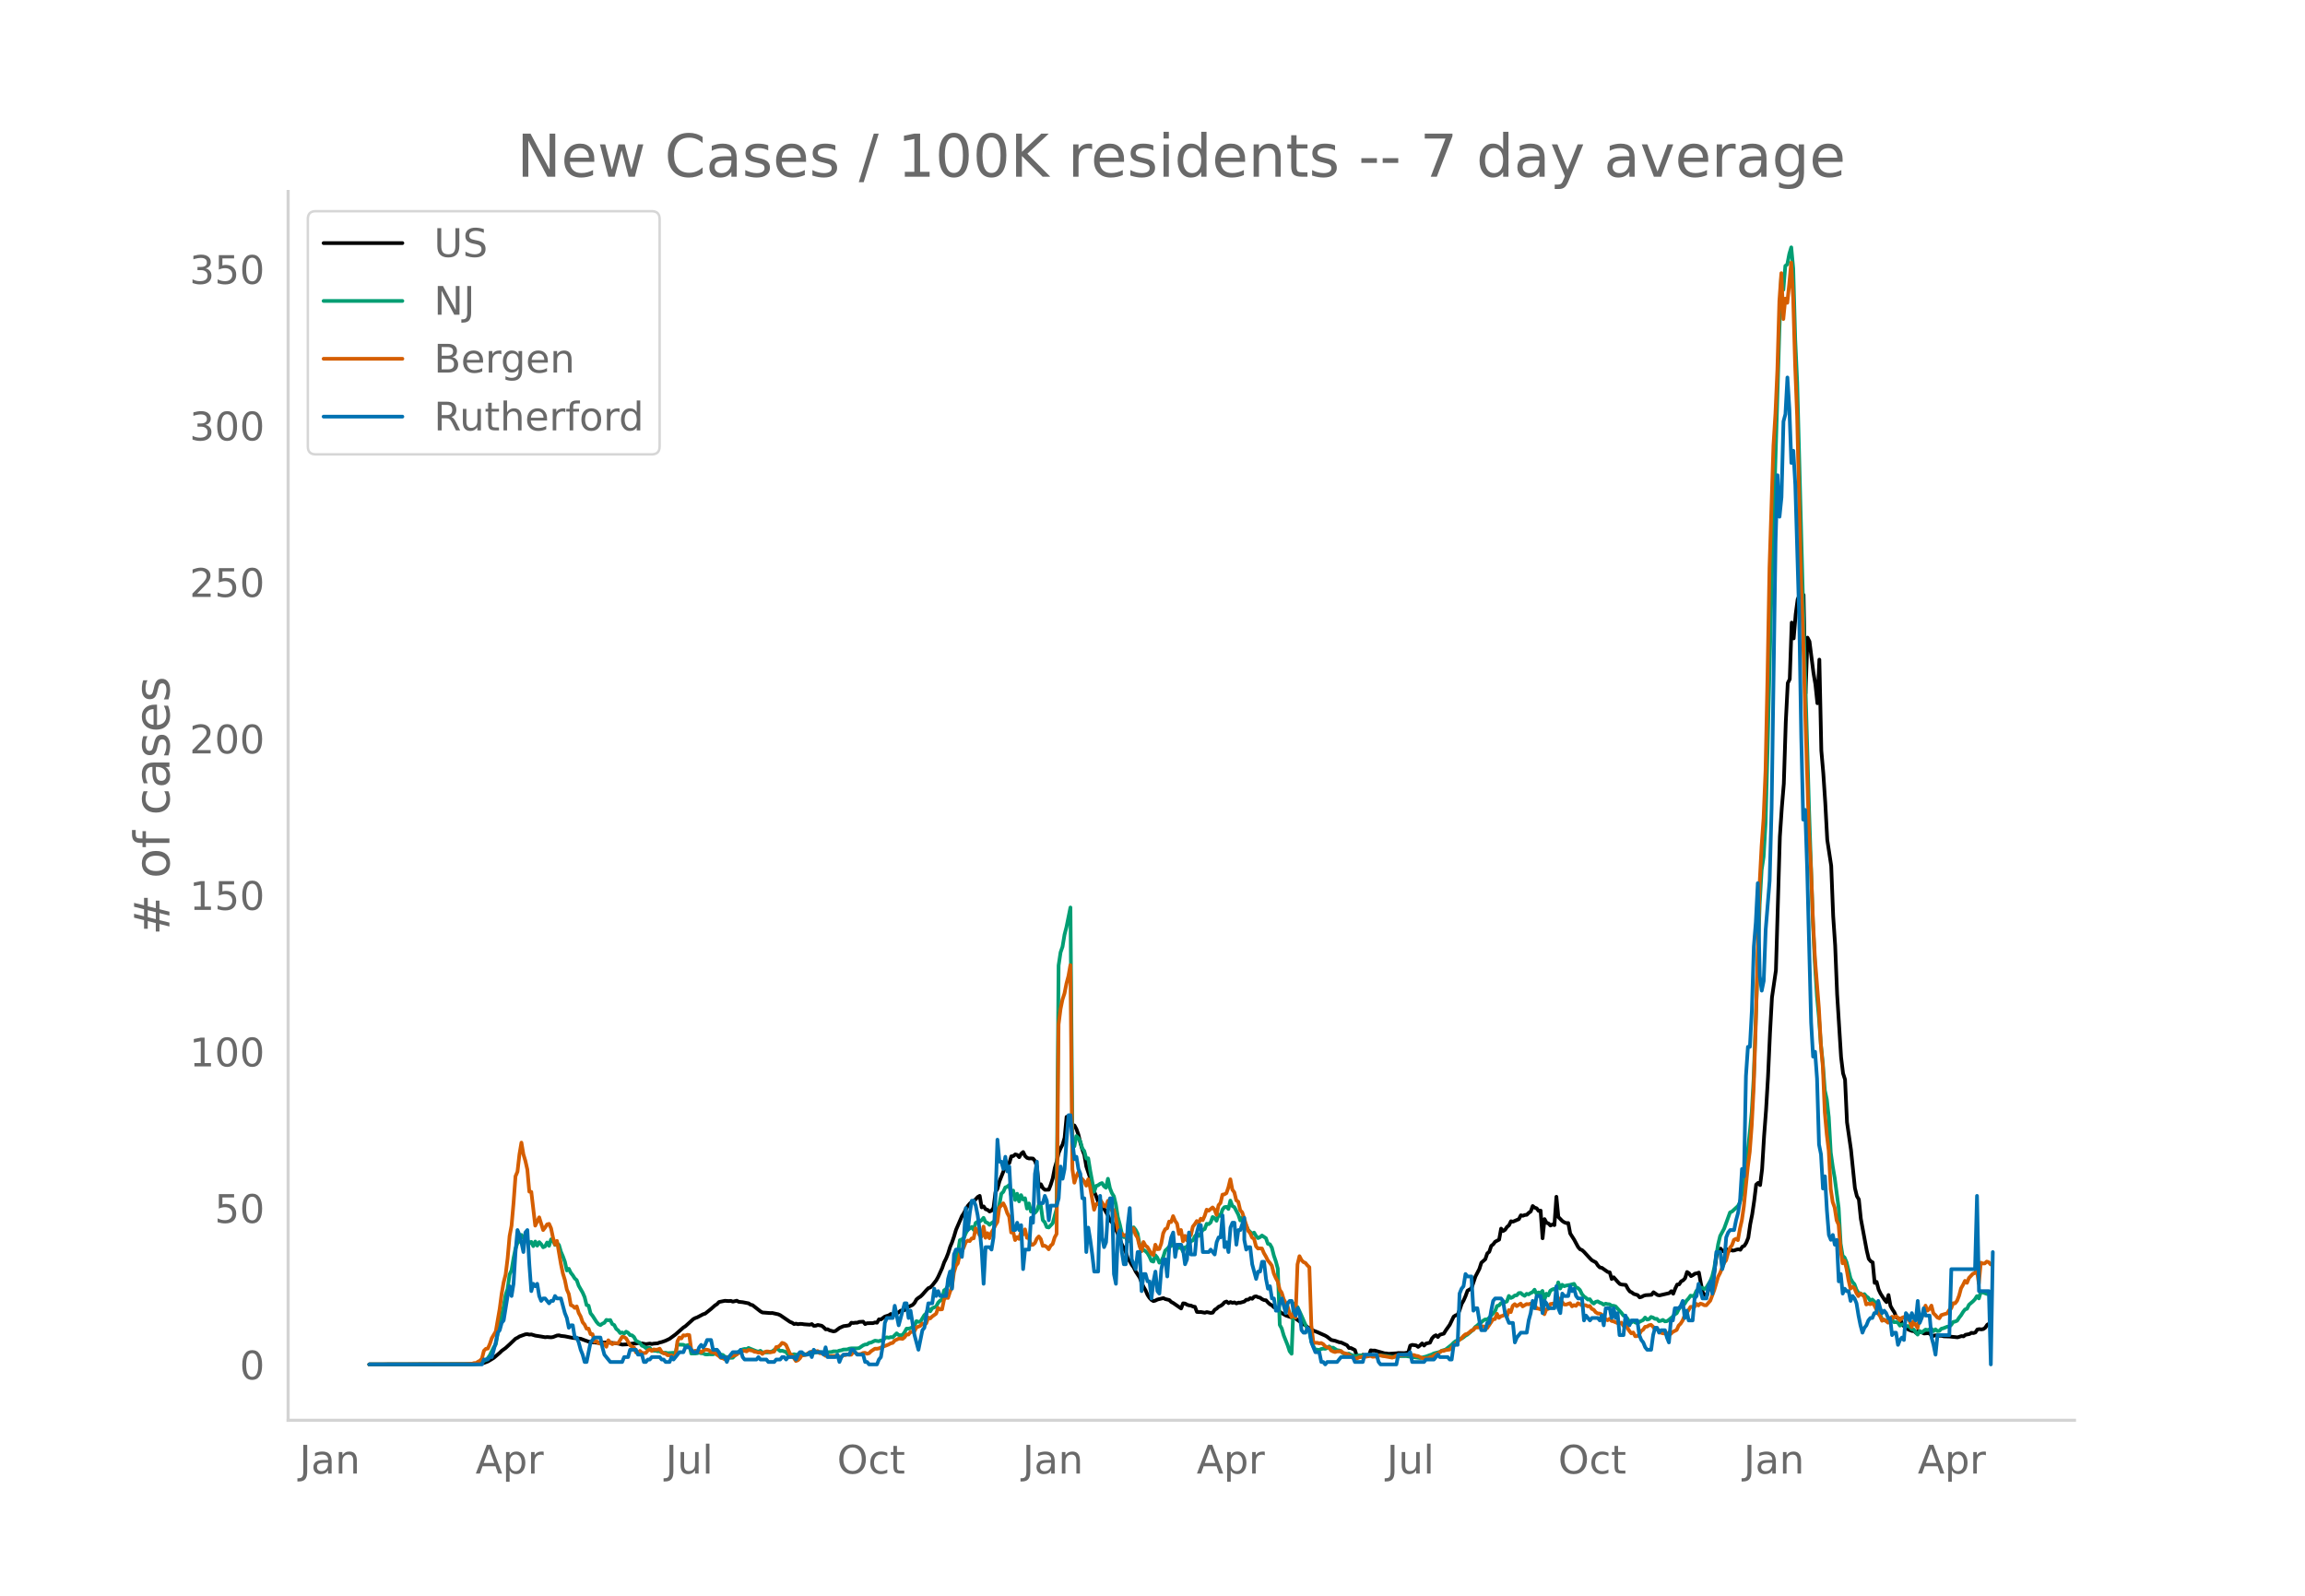 <svg height="864" viewBox="0 0 936 648" width="1248" xmlns="http://www.w3.org/2000/svg" xmlns:xlink="http://www.w3.org/1999/xlink"><defs><style>*{stroke-linecap:butt;stroke-linejoin:round}</style></defs><g id="figure_1"><path d="M0 648h936V0H0z" style="fill:#fff" id="patch_1"/><g id="axes_1"><path d="M117 576.72h725.4V77.76H117z" style="fill:none" id="patch_2"/><path clip-path="url(#p9e7aea6520)" d="m149.973 554.04 40.915-.08 4.011-.19 1.605-.323 1.604-.604 1.605-.96.802-.5 2.407-2.04.802-.804 1.604-1.163 1.605-1.458 1.604-1.533.803-.777.802-.392.802-.523 2.407-.868.802-.064.802.187.803-.085 1.604.487 2.407.378 1.605.284.802-.09 1.604.131.803-.12 1.604-.621.802-.078.803.232 1.604.174 3.21.648 3.208.338 1.605.605 1.604.562 1.605.264 3.209.3.802-.232.802.073.802-.106 4.814.49 1.605.417 2.406-.137 1.605-.26.802-.069.802.05.803-.23 1.604.16 1.605.314 1.604-.246.802.178.803-.156 1.604-.134.802-.337.803-.155 1.604-.564 1.605-.771 2.406-1.763 3.21-2.833.802-.5 3.209-2.894.802-.426.802-.291 2.407-1.272.802-.24 2.407-1.927 1.605-1.425.802-.492.802-.874 2.407-.492 1.604.11.803-.076.802.314 1.604-.383.803.445 1.604.16 2.407.467.802.55.802.19 3.21 2.53.802.44 3.209.243.802-.03 2.407.532.802.351 4.011 2.74.803.316.802.542.802-.16.802.225.803-.128.802.023.802.137 2.407.179.802-.27.802.713.803-.043.802-.307 1.604.32.803.627.802.836.802-.05.802.462 1.605.425.802-.185 1.605-1.217 1.604-.73 1.605-.223.802-.166.802-1 .802.101.803-.126.802.006.802-.315 1.605-.1.802.972.802-.349 2.407-.04.802-.28.803.123.802-1.386.802.046 1.605-1.157 1.604-.512.802-.538.803.797.802-.638 1.604-.875.803-.636 1.604-.233.802-.964 2.407-1.127.802-.82.803-1.428.802-.655.802-.509.802-.763 1.605-1.836.802-.806.802-.311.803-.801 1.604-2.07.802-1.448 1.605-3.52.802-2.31.803-1.616.802-2.016.802-2.618.802-1.926.803-2.34.802-2.692 2.407-5.587.802-1.21.802-1.627.802-1.32.803-.96.802-.715.802-.31.802-.722.803-.898.802-.46.802 4.676.802-.386.803 1.135.802.259.802.662.802-.353.803-1.139.802-6.347.802-1.413.802-3.004 2.407-5.983.802-1.026.803-.414.802-2.719.802-.1.802-.681.803.201.802.916.802-1.389.803-.69.802 1.622.802.754.802.238.803-.035.802.084.802.944.802 2.445.803 8.313.802-1.27.802 1.539.802.692 1.605-.032.802-2.075.802-2.563.803-4.135.802-2.75.802-3.474.802-1.88.803-1.495.802-2.728.802-8.494.802 2.196.803-.36.802 1.411.802.279.802 1.474.803 2.257.802 3.37.802 2.752.802 2.113.803 4.713 1.604 4.806 1.605 5.384.802 1.896.802 2.236.802-.854.803 2.008.802 1.644 1.605 2.836.802 1.888 1.604 1.693 1.605 3.926 1.604 4.185 1.605 3.063.802 2.704.802 1.043.803 1.395.802 1.106.802 1.653 1.605 2.423.802 2.086.802 1.762.802 1.373.803 1.872.802 1.196.802.826.802.476.803-.232.802-.408 2.407-.577.802.39 1.604.39.803.79.802.419 3.209 2.22.802-2.091.803.096.802.466.802.27.802.085.803.39.802.114.802 2.066.802.076.803-.04 1.604.301.802-.27 1.605.346.802-.122.802-1.16.803-.479.802-.767.802-.348.802-.57.803-.887.802-.304.802.662.802-.446.803.327.802-.19.802.425.802-.324.803.015 1.604-.466.802-.719.803-.034.802-.617.802.257.802-.849.803-.147.802.374.802.179.803.602.802.364.802.092.802.902.803.733.802.413.802.806.802.188.803.432.802 1.268 2.407 1.41 2.406.826.803-.144 4.01 2.934.803.404.802.74.803.383 1.604 1.023 1.605.615 1.604.718 1.605.712.802.488 1.604 1.256 1.605.34 1.604.576.803.104 2.407 1.131.802 1.114.802.014 1.605.82.802 2.546 1.604.132.803-.771.802.464.802-.211.802.203.803-2.258.802.12.802-.035 4.011 1.141.803.039.802.15 3.209-.206.802-.126 2.407.06 1.604-.273.803-2.78.802-.303 1.604.219.803.606.802-.628.802-.788.803.87.802-.824 1.604-.353.803-1.704.802-.88.802-.433.802.731.803-.934 1.604-.452.802-1.317 1.605-2.26 1.604-3.338.803-.506.802-.265.802-1.876.802-2.473.803-1.393.802-1.814.802-2.191 1.605-.95 1.604-4.79 1.605-3.101.802-2.527 1.604-1.416.803-2.352.802-.652.802-2.392.802-.65.803-1.053 1.604-.854.802-4.47.803.984.802-.5.802-1.164.803-.676.802-1.636.802.18 2.407-1.045.802-1.55.802.205.803-.325.802-.087.802-.789.802-.556.803-2.216.802.667.802.246.802 1.062.803-.125.802 11.254.802-7.794.802 1.483.803.283.802.84.802-.436.802.268.803-11.511.802 8.212 1.604 1.642.803.519.802.318.802-.022.802 4.254 1.605 2.512 1.604 2.985.803.918.802.316.802.74 2.407 2.615.802.788 1.605.872.802 1.222.802.815.803.142 2.406 1.69.803.155.802 2.711.802-.717L657 520.62l.802.795.802.21 1.605.14.802 1.543.802 1.103.802.388.803.623 1.604.485.802.912.803-.207.802-.439.802-.234 2.407-.155.802-1.051 1.605 1.116.802.171 4.011-.924.803-.786.802 1.023.802-2.08.802-1.63.803-.084.802-1.226.802-.415.802-.846.803-2.527.802.537.802 1.125.802-.43.803-.568.802-.126.802-.307.802 4.394.803 3.769.802.906.802.41.802-3.175 1.605-1.99 1.604-11.594.803-1.851.802-.588.802 1.044.802-.26.803-.538.802.841.802-.654.802.377.803-.1.802-.3.802-.158.802.208.803-1.262.802-.336.802-1.29.803-1.999.802-5.533.802-4.017.802-5.445.803-6.577.802-.707.802.902.802-6.485.803-13.313.802-10.58.802-13.575.802-17.694.803-14.53 1.604-11.044 1.605-54.248.802-11.895.802-9.635.802-25.094.803-15.777.802-1.588.802-22.96.802 6.416.803-9.749.802-6.096.802-1.834.802 1.273.803-1.243.802 39.938.802-22.598.802 1.567 1.605 12.675.802 4.749.802 7.652.803-17.709.802 36.927.802 9.267.803 12.064.802 14.911 1.604 10.55.803 20.48.802 11.866.802 19.884 1.605 25.493.802 6.548.802 2.521.802 17.363 1.605 11.097 1.604 15.59.803 3.31.802 1.332.802 7.844 2.407 12.939.802 3.331.802.982.803.455.802 8.335.802-.42.802 3.133.803 1.685 1.604 2.468.802.945.803-2.885.802 4.4.802 1.46.802 1.2.803 2.013.802.476.802.128.802 2.475 1.605 1.107.802.75 1.605.603.802.021.802.775.803-.795.802.46.802.121.802.438 1.605-.148.802.162.802 1.257.803-.426.802-.097.802.151 1.605.023.802.216 2.407.092 3.209.317 1.604-.506.802.114.803-.645 1.604-.298.802-.495.803.103.802-.254.802-1.204.802-.144.803.11.802-.136.802-.558.803-1.185.802-.497.802-.09h0" style="fill:none;stroke:#000;stroke-linecap:round;stroke-width:1.5" id="line2d_1"/><path clip-path="url(#p9e7aea6520)" d="m149.973 554.04 41.717-.094 2.407-.243.802-.18.802-.309.803-.617.802-.286.802-.849.802-1.134 1.605-3.253.802-1.16.802-4.429 2.407-10.897.802-4.743.803-2.512.802-5.79.802-1.76.802-4.816.803-3.945.802-2.288.802-.684.802-2.588.803 1.1.802-.522 1.604 2.883.803-.65.802 1.74.802-1.87.802 1.667.803-1.425.802.84.802 1.247.803-.372.802-1.576.802 1.347.802-2.6.803.333.802 1.928.802-.765.802.748.803 2.77.802 1.867.802 2.187.802 3.549.803-.677.802 1.635.802.998.802 1.278.803.703.802 2.271 1.604 2.784.803 1.832.802 3.23.802.229.802 3.12.803.98 1.604 2.492.802.914.803.413.802-.597.802-.36.802-1.163.803.145.802-.094.802 1.634.802.398.803 1.568.802.617.802 1.068.803-.233.802.445.802-.775.802.436.803.95.802.092.802.697.802 1.483 1.605.879.802 1.157.802.286.803.67 1.604-.071.802.936.803.237.802-.01.802.227.802-.05.803.559.802.135.802-.084.802.21 2.407-.161.802.243.803-3.585 2.406.1.803.374 1.604-.366.802 3.532h1.605l.802-.122.803-.244.802.262.802.019.802.406.803.058.802-.082 1.604.03 1.605-.54.802.017.802.63.803.139.802.756.802.09 1.605.317.802-.039.802-.834.802-.511.803-1.096.802-.55.802-.388.802-.186.803.078.802-.475 1.604.67 1.605.639.802.186.802-.348.803.675 2.406-.033 1.605-.413.802-.576.802-.43.803.184.802.677.802-.11 1.605.496.802 1.137.802.572.803-.513.802-.276.802.178 1.605.23.802-.424.802-.14.802.369 1.605-.546 1.604-.204 1.605-.332 3.209.152 2.407-.188.802-.254 1.604.025.803-.325.802-.125.802-.296 1.605-.052.802-.318.802-.119 2.407-.006.802-.125 1.605-1.091.802-.342.802-.061.803-.613.802-.103 1.604-.795 1.605.246.802-.354.802.407.803-1.399.802-.255.802.17.802-.256.803.086 1.604-1.613.802.668.803.113.802-.143.802-1.071.802-1.478h.803l.802-.186 1.604-.871.803-1.993.802.298.802-.049 1.605-2.655.802-.794.802-1.903.802 1.116.803-1.255 1.604-.672.802-1.58.803-.843.802-.378.802-3.76.803-.551.802-1.41.802-3.993.802-1.271.803-3.128 1.604-4.88.802-5.161.803-.33.802-.508.802-2.022.802-1.41.803-.469.802-.646.802 1.165.802-2.784.803-.509.802-.01.802-.595.802-.959.803 1.773.802.263.802.8.802-.677.803-.499.802-.654 1.604-6.317.803-4.478.802-.763.802-1.778.802-.327.803-.669.802 4.115.802-1.872.802 3.835.803-2.525.802 3.087.802-2.531.803 1.768.802-.503.802 4.189.802-2.087.803 3.326.802-1.302.802 1.823.802-.918.803-2.38.802.393.802 5.836.802.873.803 1.934.802.186 1.604-1.703 1.605-5.85.802-98.834.802-5.33.803-2.318.802-4.871.802-3.107 1.605-7.924.802 93.534.802 3.43.802-4.142.803.791.802 1.341.802 2.887.802 1.042.803 3.034.802-.084.802 4.986 1.605 8.604.802-2.349.802-.278.802-.592.803-.305.802 1.286.802.617.803-3.65.802 3.83.802 2.012.802 1.283.803 3.324.802 5.109.802 2.978.802 3.594.803 1.562.802-.09.802 1.95.802-.873.803-4.209.802-.75.802 1.014.802 1.539.803 4.424.802 2.281.802-.114.802.533.803.777.802 1.402.802 1.797.802.28.803-2.574.802.971.802 2.026.802-.61.803-1.683.802-2.57.802-.734.802-.895.803-.268.802-1.171.802.78.802.35.803.844.802-.265.802 1.707.803-1.711.802-.172.802-1.27.802-1.058.803-.297.802-1.615.802-1.053.802.836.803-1.097.802-1.345.802-.36.802-2.13.803.147.802-.673.802-2.22.802.442.803 1.08.802-2.468.802.497.802-2.59.803-.961.802-.143.802.875.802-3.402.803 2.187.802.452 1.604 3.054.803 2.374.802-1.172.802 2.609.802.687.803 1.729 1.604 1.572.802-.495.803 1.386.802.847.802-.385.803-.66 1.604 1.085.802 2.28.803.18.802 1.406.802 3.162.802 2.329.803 2.974.802 22.87.802 1.462.802 2.789 1.605 4.013.802 2.44.802 1.014.803-20.417.802 2.29.802-.855 1.605 3.518 1.604 3.675.802 1.7.803.905.802 4.176.802 2.014.802 1.316.803.008.802.143.802-.4.802-.172.803.086.802-.272.802-.673.802.548.803-.065 1.604 1.026.802.1.803.342.802.789.802.251.803.112.802-.194.802.472 1.605.48.802-.054.802-.21 1.605.052.802-.075.802.182.802-.125.803.039.802.223 1.604-.043 1.605-.313.802.212 1.605.1 2.406.35 1.605-.039 1.604-.229 2.407-.008 2.407.34 3.209.44 2.407-.592 1.604-.597.803-.263.802-.428 2.407-.599.802-.486 1.604-.495 2.407-1.899.802-.848.803-.638 2.406-1.049.803-.509.802-.676.802-.43 2.407-2.064.802-1.061.802-.577.803-.795.802-.464.802-.73.802-.492.803.034.802-.646 2.407-2.743.802-2.095.802-.215.802-.905.803-.393.802.018.802-.343.803-2.24.802.83.802-.36.802-.654.803-.074.802-.891.802-.066.802.712.803.458.802-.818.802.237.802-.554.803-.348.802-.997.802 1.752.802-.642.803.278.802-.906.802 3.627.802-2.484.803.679.802-1.9.802-.502.802-.272.803.83.802-3.443.802 2.5.802-1.529.803.593.802-.263 1.604-.287 1.605-.415.802 1.444.802.282.803.795.802 1.633.802.949.803.566.802.724.802-.154.802 1.151.803.611.802-.703.802-.178.802.491.803.296.802.536.802-.4.802.218.803.043.802.597.802.012.802.217 2.407 2.635.802 1.098.803.382.802.826.802 1.308.802.348.803-.66.802.637.802.223 1.605-.84.802-.374.802-1.016.802.817.803-.184.802-.875.802.25.802.527.803-.018.802.942.802-.161.802-.354.803.59.802-.063.802-.509 1.605-1.347.802-.891.802-.48.803-1.585.802-1.042 1.604-1.196.803-1.329.802-.854.802-1.147.802.202.803-.37.802-1.842.802-.531.802-.773.803.194.802.428.802-.546 1.605-2.676.802-2.003.802-3.294 1.605-9.695.802-3.326 1.604-2.958 2.407-6.593.802-.372 2.407-2.214.802-1.494.803-3.283.802-3.954.802-6.23 1.605-14.962.802-8.375.802-14.14 1.605-45.879.802-24.197.802-13.93.803-5.39.802-13.778.802-29.778 1.605-65.08 3.209-105.47.802-22.101.802 5.95.802-9.683.803-.632.802-4.215.802-2.684.802 8.596.803 28.64.802 17.563 2.407 90.482 2.406 83.048 1.605 46.657.802 16.221.802 12.777.803 8.655.802 11.039.802 7.741.803 10.937.802 3.608.802 7.246.802 14.347.803 5.664.802 4.647 1.604 12.16.803 14.505.802 4.943.802.721.802 1.91 1.605 6.56.802 1.465.802.91.803 2.183.802 1.355.802.133.802.679.803-.337.802.92.802.553.802 1.219.803-.495 1.604 1.478.802 2.713 1.605 3.824 1.604.634.803-.073.802.175.802-.537.802.965.803-.009.802.152.802 1.273.802-.445.803-.16.802.95.802-.206.803.395.802.95.802.094 1.605 2.065.802-1.468.802.605 1.605-1.177.802.188 1.604-.515.803.979.802-.752.802.71.802-.083.803-.875.802-.186 1.604-.64.803-.034.802-.697.802-1.194.802-.16.803-.339.802-1.233.802-1.01.802-1.31.803-1.024.802-.278.802-1.619 1.605-1.394.802-.836.802-1.27.802.906.803-2.73 2.407.92.802.056.802-.137h0" style="fill:none;stroke:#009e73;stroke-linecap:round;stroke-width:1.5" id="line2d_2"/><path clip-path="url(#p9e7aea6520)" d="m149.973 554.04 38.508-.097 3.209-.176.802-.272h.803l.802-.546.802-.409.802-.876.803-3.156.802-.798.802-.117.802-1.83.803-2.397 1.604-2.687 1.605-9.291.802-6.096.802-4.597.802-3.136.803-6.525.802-9.096.802-4.246.802-9.115.803-10.927.802-1.87.802-7.05.802-4.753.803 4.753.802 2.648.802 3.545.802 8.96.803.097 1.604 13.712 1.605-3.37 1.604 5.162.803-1.052.802-1.246.802-.214.802 1.791.803 3.857.802 2.727.802-1.461 1.605 9.388.802 3.857.802 2.629.802 3.876.803 1.83.802 4.5.802.312.802.818.803-.604.802 2.63.802 1.46.802 2.337.803.955.802 1.675.802-.039.802 2.24.803.02.802 3.096.802-.292.802.857.803.195 1.604.02.802 1.226.803-2.63.802.877.802.702.802-.41 1.605.04 1.605-2.61.802.097.802.526 1.605 2.766.802.603.802.332.802 2.006.803.194.802-.798.802.798.802.078.803-.078.802-.993.802-.39.802.604.803-.642.802.136.802-.078.802-.35.803 1.304.802.604.802.117.802.643 1.605.039.802.409.802-.02.803-6.077.802-1.538.802.35.802-1.266.803.117.802-.311.802.116.802 5.96.803.76.802-.37.802.312.803-.176.802.526.802-.662.802-.448.803.039.802.195.802.76 1.605.291.802.78.802.525.802.78.803.136.802.448.802-.662.802-.04.803-.506 1.604-.467.802-.331.803-.643h.802l.802-.838h.802l.803.254.802-.604 1.604.292.803.448.802.078.802.312.802-.176.803.682.802-.682.802-.311h.802l.803.35 1.604-.33.802-1.812.803-.098.802-.623.802-.993.803.253.802.623 1.604 3.584.803.545 1.604 2.357.802-.331.803-.76.802-1.246.802.02.802-.234.803-.526 1.604-.76.802.253.803-.292.802-.156.802.838.802.078.803.292.802.72.802-.058.802.214 3.21-.175.802.468.802-.04.802-.681.802-.02.803-.311.802.156h.802l.802-.974.803.117.802.564.802.098.803-.117.802-.39.802-.078.802.39.803-.195.802-.798 1.604-1.052.803.02.802-.137 1.604-.662 1.605-.623.802-.332.802-.467.803-.156.802-.954 1.604-.76.803-.039.802.117.802-.643.802-1.149.803.04.802-1.053.802-.039.802-.253.803-1.539 1.604-.662.802-.915.803.526.802-.604.802-2.357.802.35.803-.798 1.604-1.13.802-2.337.803.624.802-.078.802-3.915.803-.974.802.292.802-2.454.802-1.987.803-5.901.802-2.708.802-1.032.802-3.74.803-.974.802-1.753.802-2.084.802-.662.803.214.802-1.09.802-.04.802-4.05.803 1.07.802 1.734.802.507.802-4.032.803 4.538.802-1.87.802 2.065.802-2.338.803-1.285.802-1.636.802-1.305.802-5.882 1.605-1.734.802 1.578.802 2.376.803 1.48.802 6.408.802-.33.802 3.408.803-1.208.802.74.802-2.882.803 1.11.802-2.104.802 3.448h.802l.803 2.824h.802l.802-.701.802-1.811.803-.877.802 1.052.802 2.785.802-.078.803.487.802.955.802-1.48.802-.643.803-2.65.802-1.46.802-85.077.802-6.252.803-3.896.802-2.434.802-4.032.802-3 .803-4.48.802 82.857.802 5.512.802-2.551.803-1.695.802 1.87 1.604 1.87.803 1.714.802-2.61.802 3.35 1.605 9.037.802-2.24.802-.02.802-1.265.803.506.802 1.617.802-.059.803-2.162.802 2.669.802 1.246.802-.194.803 3.019.802 5.22.802 2.025.802-.72.803.818.802-.215.802 1.91.802-.274.803-4.48.802.254.802 2.454.802 1.227.803 3.37.802 2.162.802-3.76.802 1.461.803.585 1.604 2.726.802.546.803-4.227.802 1.831.802-.097.802-2.22.803-4.208.802-1.616.802-.39.802-2.707.803.214.802-2.415.802 1.909.802 1.149.803 4.207.802-1.636.802 4.616.803-2.24.802 1.87.802-2.357.802.253.803-3.506.802-1.013.802-1.266.802.74.803-1.694.802.604.802-1.773.802-2.493.803.429 1.604-1.325.802.896.803 2.104.802-3.896.802-.915.802-3.39.803-.135.802-.468.802-2.318.802-3.31.803 4.206.802 1.091.802 3.253.802.565.803 3.486.802.838 2.407 7.498.802.896.802 1.831.802.506.803 3.058.802.877.802-.059.803.059.802 1.89.802 1.363.802 1.636.803.935.802 1.13.802 3.194.802 1.81.803 1.462.802 3.35.802 1.188.802 2.63 1.605 2.94.802 2.883.802 1.402.803-1.636.802 1.87.802-21.58.802-3.35.803 1.557.802.838.802.331.802.993.803.78.802 23.548.802 6.933.802.215.803-.02.802.234.802-.136.802.428.803.877.802.428.802.078.802 1.208.803.39.802.252.802-.253h.802l.803-.175.802.74.802.175 1.605.604.802.623 1.605.877.802.039.802-.429.802-.195 1.605-.058.802-.097.802-.254.803-.097.802.41 1.604-.118.803-.35.802-.04 4.813.858.803-.312.802-.487.802.04 1.605-.332 2.406-.156.803.234 1.604-.04.802.332.803.078 1.604.799 2.407.194.802-.506.803-.098 1.604-1.07.802-.312 1.605-1.11h.802l.802-.312 1.605-.214 4.011-3.954.802-.604.803-.955.802-.662.802-.234.802-.545.803-.76.802-.253.802-.974 1.605-.077.802-.468.802.078.802.253.803.448 2.406-3.584.803-.097.802-2.123.802 1.617.802-.643.803-.214.802-.507.802.877.803-2.65.802.819.802-2.571.802-.662.803.798 1.604-1.013.802 1.13 1.605-.954.802.097.802-.253.803.467.802-.272.802 1.714.802.116.803.293.802-.682.802 2.649.802-2.006.803-.156.802-1.967 1.604-.254.803.994.802-3.253.802 1.948.802-.273.803 1.013.802.039 1.604-.565.803 1.285.802-.506.802.312.802-1.072 1.605.819.802-.059.803.078.802.448.802-.175.802 1.188.803.35.802 1.013.802.487.802.059.803.35.802 1.032.802.838.802.487.803-.604.802.877.802.175 1.605.701.802.195.802-.39.802 1.286.803-.448 1.604 2.532.802.993.803-.35.802 1.519.802-.04.802-.583.803-1.52.802-.506.802-1.169.802-.097.803-.526.802-.195.802.74.802 1.091.803-.273.802.994.802.662.802.234 1.605.156.802-.429.803.506.802-.779 1.604-.818.803-1.772.802-.799.802-1.246.802-1.987.803-.915 1.604-2.65 1.605.02.802-1.227.802.623.802-.74.803.215.802.448h.802l1.605-1.85 1.604-4.247 1.605-5.512.802-1.52 1.604-4.09.803-1.012.802-3.02.802-2.103.802-1.013.803-2.181.802-.429.802.546.802-4.577.803-3.487.802-5.59 1.605-16.01.802-6.252.802-10.654.802-15.621.803-23.88 1.604-58.704.802-15.211.803-11.278.802-19.497.802-38.175.802-44.058 1.605-49.589.802-12.972.802-17.977.803-27.775.802-11.355.802 18.62.802-8.297.803 1.714.802-7.557.802-8.785.802 14.628.803 27.502.802 20.315 1.604 67.196.803 21.386.802 29.489 1.604 51.225.803 14.433.802 20.704.802 15.562 1.605 20.237.802 14.823.802 8.881.803 18.679.802 8.94.802 6.622.802 15.524.803 5.336.802 2.24.802 5.2.802 1.754.803 10.167.802 5.512.802-1.071.802 3.233.803 4.616.802 3.506.802-.74.802.526.803 2.025.802 1.227.802-1.032.802.468.803.779.802 3.194.802-.37.802.253.803-.428.802.74.802 1.577.802 1.91.803 1.05.802 1.89.802-.487.802.526.803.72.802-.35.802-2.025.802.272.803-.487.802.546.802 1.07.802-.973.803-.35.802.954.802-.37.803 1.013.802 2.434.802-2.337.802 1.52.803 1.207.802-3.76.802-.37.802-1.986.803-2.922.802 2.026.802-.682.802-1.363.803 3.116.802.74.802.955.802.35.803-1.305 2.406-.72.803-1.325.802-.681.802-2.085.802.02.803-1.032.802-2.065.802-2.98.802-1.402.803-1.636.802.818.802-1.968 1.605-1.714.802-.311.802-1.383.802 5.648.803-8.453.802.312.802-.02.803-.74.802.234.802.915h0" style="fill:none;stroke:#d55e00;stroke-linecap:round;stroke-width:1.5" id="line2d_3"/><path clip-path="url(#p9e7aea6520)" d="M149.973 554.04H195.7l.803-1.984h1.604l.802-.992h.803l1.604-5.952.802-3.968.803-.992.802-2.976.802-.992 1.605-9.92.802-3.968.802 3.968.802-4.96.803-12.896.802-8.929.802 1.984.802 2.977.803 3.968.802-7.937.802-.992.802 13.889.803 10.912.802-2.976.802.992.802-.992.803 4.96.802 1.984.802-.992h.803l1.604 1.984.802-.992h.803l.802-1.984.802.992h1.605l1.604 5.952.802 1.984.803 3.968.802-.992h.802l.802 4.96h.803l.802 1.984.802 2.976.802 1.984.803 2.976h.802l1.604-7.936 1.605-1.984h2.407l.802 3.968.802 2.976 2.407 2.976h4.814l.802-1.984h1.604l.803-2.976h2.406l.803 1.984h1.604l.802 2.976h.803l.802-.992h.802l.802-.992h3.21l.802.992h.802l.802.992h1.605l.802-1.984.802.992 2.407-2.976h1.604l.803-1.984h1.604l1.605 1.984h1.604l.803-1.984.802-.992.802.992.802-.992.803-1.984h1.604l.802 3.968h1.605l.802.992.802 1.984h1.605l.802 1.984.802-1.984 1.605-1.984h2.407l.802-.992.802 2.976.802.992h4.814l.802-.992.802.992h2.407l.802.992h2.407l.802-.992h1.605l.802-.992h.803l.802.992.802-.992h2.407l.802.992.802-1.984.803-.992h.802l.802.992h1.605l.802-.992.802 1.984.802-2.976.803.992h2.406l.803.992.802-2.976.802 3.968h3.21l.801-.992.803 2.976.802-1.984.802-.992h2.407l.802-1.984h.802l1.605 1.984h2.407l.802 2.976h.802l.803.992h3.209l.802-1.984.802-.992.802-4.96.803-8.928.802-1.984h2.407l.802-4.96 1.604 7.936 2.407-8.928h.802l.803 5.952.802-2.976 1.604 9.92 1.605 5.952 1.604-7.936.803-.992 1.604-9.92h1.605l.802-5.952.802 2.976.802-1.984.803 1.984h2.407l.802-6.944.802-2.976.802 6.944.803-13.888.802-1.984h1.604l.803 2.976.802-7.937.802-11.904.802 8.928.803-6.944.802-4.96h.802l.802 1.984.803 3.968.802 5.952.802 7.937.802 13.888.803-14.88h1.604l.802.992.803-4.96.802-15.873.802-23.808.802 8.928h.803l.802 2.976.802-4.96.802 5.952.803-1.984.802 14.88.802 10.912h.802l.803-2.976.802 2.976.802-1.984.803 17.857.802-7.936h1.604l.803-12.897.802 1.984.802-19.84.802-4.96.803 16.864h1.604l.802-2.976.803 1.984.802 7.936.802-5.952h2.407l.802-2.976.802-12.896.803 4.96.802-3.968.802-11.904.802-9.92h.803l.802 10.912.802 6.944.802-.992.803 4.96.802 1.984.802 9.92h.802l.803 21.825.802-9.92.802 4.96.802 5.952.803 6.944h1.604l.802-30.753.803 16.864.802 3.969.802-1.984.803-12.897.802-4.96h.802l.802 30.753.803 3.968.802-19.84.802-1.985.802 8.929.803 4.96h.802l.802-15.873.802-6.944.803 20.833 1.604 3.968.802-6.944h.803l.802 15.872.802-6.944h.802l.803 2.976h.802l.802 6.944.802-6.944.803-3.968.802 7.936.802.992.802-9.92.803-3.968h.802l.802 6.944.802-11.904.803-3.969.802-1.984.802 9.92.802-4.96h1.605l.802 1.985.803 5.952.802-1.984.802-10.913.802 8.929h1.605l.802-8.929.802-2.976h.803l.802 10.913h2.407l.802-.992 1.604 1.984.803-4.96.802-1.985h.802l.802-8.928.803 12.897.802-1.984.802 3.968.802-9.92.803-1.985h.802l.802 8.929.802-5.953h.803l1.604-4.96v8.928l.802 3.969.803-.992h.802l.802 6.944 1.605 5.952.802-2.976h.802l.803-3.968h.802l.802 6.944.802 3.968.803-.992.802 4.96h.802l.802 4.96h.803l.802-2.976.802-1.984 1.605 5.952.802-3.968.802-.992h.802l.803 3.968.802 1.984.802-2.976.802 1.984.803 6.944.802.992h.802l.802-1.984.803.992.802 4.96 1.604 3.968h1.605l.802 3.968h.802l.803.992.802-.992h4.011l1.605-1.984h4.813l.803 1.984h3.209l.802-2.976h4.813l.803 2.976.802.992h6.418l.802-3.968h4.011l.803-.992.802 3.968h4.814l.802-.992h3.209l1.604-1.984.803.992h3.209l.802.992h.802l.802-5.952h1.605l.802-20.832.802-1.984.803-.992.802-4.96.802.992h1.605l.802 13.888.802-.992h.802l.803 4.96.802 3.968h1.604l.803-2.976h.802l.802-4.96.802-3.968.803-.992h2.406l.803.992.802 4.96 1.605 3.968h1.604l.802 7.936.803-1.984 1.604-1.984h2.407l.802-4.96.802-2.976.803-4.96.802 2.976.802-4.96h1.605l.802 6.944.802-4.96.802.992.803 1.984h2.406l.803-8.928.802 8.928.802 1.984.802-7.936.803.992h1.604l.802-3.968.803 1.984.802-.992.802 2.976.802.992h1.605l.802 8.928.803-1.984 1.604 1.984.802-.992h2.407l.802.992.803-1.984.802 3.968.802-6.944h1.605l.802 3.968.802-3.968.802 3.968.803-1.984.802 8.928h1.604l.803-7.936.802 2.976.802.992.802-1.984h2.407l.802 5.952.803 1.984.802.992.802 1.984.802.992h1.605l.802-5.952.802-2.976h.803l.802 1.984.802-.992h1.605l.802 2.976.802 1.984.803-8.928h.802l.802-4.96h1.605l.802-.992.802-1.984.802 6.944.803-2.976.802 3.968h1.604l.803-8.928.802-.992.802-4.96 1.605 5.952h1.604l.802-4.96.803-1.984.802 4.96 1.604-16.864h1.605l.802 6.944.802-2.976.803-9.92.802-1.985.802-.992h1.605l.802-3.968.802-2.976.802-4.96.803-12.896.802 2.976.802-40.672.803-11.904h.802l.802-14.88.802-25.793.803-9.92.802-15.872.802 37.696.802 5.952.803-3.968.802-20.832 1.604-19.84.803-29.76 1.604-108.13.802-26.784.803 16.865.802-7.936.802-30.753.802-2.976.803-14.88.802 12.896.802 21.824.802-4.96.803 13.888 1.604 54.561.802 47.616.803 33.729.802-3.968.802 23.808 1.605 62.497.802 13.888.802-1.984.802 10.912.803 26.784.802 3.968.802 13.888.803-4.96.802 13.888.802 9.92.802 1.984.803-1.984.802 3.969.802-1.985.802 16.865.803-2.976.802 7.936.802-1.984.802.992h.803l.802 3.968.802-1.984.802.992.803 1.984.802 4.96.802 3.968.802 2.976.803-1.984.802-.992.802-1.984.802-.992h.803l.802-1.984h.802l.802-4.96.803 2.976.802 1.984.802-.992.802.992.803 1.984h.802l.802 6.944.802-.992h.803l.802 4.96.802-1.984.802-.992.803.992.802-10.912.802.992.803 1.984.802-2.976.802 1.984.802.992.803-7.936.802 8.928.802-1.984.802-3.968.803 2.976h1.604l.802 8.928.803 2.976.802 3.968.802-7.936h4.814l.802-26.784h9.627l.802-29.76.802 38.688h4.012l.802 29.76.802-45.632h0" style="fill:none;stroke:#0072b2;stroke-linecap:round;stroke-width:1.5" id="line2d_4"/><path d="M117 576.72V77.76" style="fill:none;stroke:#d3d3d3;stroke-linecap:square;stroke-linejoin:miter;stroke-width:1.25" id="patch_3"/><path d="M117 576.72h725.4" style="fill:none;stroke:#d3d3d3;stroke-linecap:square;stroke-linejoin:miter;stroke-width:1.25" id="patch_4"/><g id="matplotlib.axis_1"><g id="xtick_1"><g style="fill:#696969" transform="matrix(.16 0 0 -.16 121.595 598.378)" id="text_1"><defs><path d="M9.813 72.906h9.859V5.078q0-13.187-5-19.14-5-5.954-16.094-5.954h-3.75v8.297h3.078q6.531 0 9.219 3.672Q9.813-4.39 9.813 5.078z" id="DejaVuSans-74"/><path d="M34.281 27.484q-10.89 0-15.093-2.484-4.204-2.484-4.204-8.5 0-4.781 3.157-7.594 3.156-2.797 8.562-2.797 7.485 0 12 5.297 4.516 5.297 4.516 14.078v2zm17.922 3.72V0H43.22v8.297Q40.14 3.328 35.547.953q-4.594-2.375-11.234-2.375-8.391 0-13.36 4.719Q6 8.016 6 15.922q0 9.219 6.172 13.906 6.187 4.688 18.437 4.688h12.61v.89q0 6.203-4.078 9.594-4.078 3.39-11.453 3.39-4.688 0-9.141-1.124-4.438-1.125-8.531-3.375v8.312q4.921 1.906 9.562 2.844 4.64.953 9.031.953 11.875 0 17.735-6.156 5.86-6.14 5.86-18.64z" id="DejaVuSans-97"/><path d="M54.89 33.016V0h-8.984v32.719q0 7.765-3.031 11.61-3.031 3.858-9.078 3.858-7.281 0-11.484-4.64-4.204-4.625-4.204-12.64V0H9.08v54.688h9.03v-8.5q3.235 4.937 7.594 7.374Q30.078 56 35.797 56q9.422 0 14.25-5.828 4.844-5.828 4.844-17.156z" id="DejaVuSans-110"/></defs><use xlink:href="#DejaVuSans-74"/><use x="29.492" xlink:href="#DejaVuSans-97"/><use x="90.771" xlink:href="#DejaVuSans-110"/></g></g><g id="xtick_2"><g style="fill:#696969" transform="matrix(.16 0 0 -.16 193.093 598.378)" id="text_2"><defs><path d="M34.188 63.188 20.797 26.906h26.812zm-5.579 9.718h11.188L67.578 0h-10.25l-6.64 18.703h-32.86L11.188 0H.78z" id="DejaVuSans-65"/><path d="M18.11 8.203v-29H9.077v75.484h9.031v-8.296q2.844 4.875 7.157 7.234Q29.594 56 35.594 56q9.968 0 16.187-7.906 6.235-7.907 6.235-20.797T51.78 6.484q-6.218-7.906-16.187-7.906-6 0-10.328 2.375-4.313 2.375-7.157 7.25zm30.578 19.094q0 9.906-4.079 15.547-4.078 5.64-11.203 5.64-7.14 0-11.218-5.64-4.079-5.64-4.079-15.547 0-9.906 4.078-15.547 4.079-5.64 11.22-5.64 7.124 0 11.202 5.64t4.078 15.547z" id="DejaVuSans-112"/><path d="M41.11 46.297q-1.516.875-3.297 1.281Q36.03 48 33.89 48q-7.625 0-11.703-4.953-4.079-4.953-4.079-14.234V0H9.08v54.688h9.03v-8.5q2.844 4.984 7.375 7.39Q30.031 56 36.531 56q.922 0 2.047-.125 1.125-.11 2.484-.36z" id="DejaVuSans-114"/></defs><use xlink:href="#DejaVuSans-65"/><use x="68.408" xlink:href="#DejaVuSans-112"/><use x="131.885" xlink:href="#DejaVuSans-114"/></g></g><g id="xtick_3"><g style="fill:#696969" transform="matrix(.16 0 0 -.16 270.286 598.378)" id="text_3"><defs><path d="M8.5 21.578v33.11h8.984V21.922q0-7.766 3.016-11.656 3.031-3.875 9.094-3.875 7.265 0 11.484 4.64 4.234 4.64 4.234 12.656v31h8.985V0h-8.984v8.406Q42.047 3.422 37.718 1q-4.313-2.422-10.032-2.422-9.421 0-14.312 5.86Q8.5 10.296 8.5 21.578zM31.11 56z" id="DejaVuSans-117"/><path d="M9.422 75.984h8.984V0H9.422z" id="DejaVuSans-108"/></defs><use xlink:href="#DejaVuSans-74"/><use x="29.492" xlink:href="#DejaVuSans-117"/><use x="92.871" xlink:href="#DejaVuSans-108"/></g></g><g id="xtick_4"><g style="fill:#696969" transform="matrix(.16 0 0 -.16 339.913 598.378)" id="text_4"><defs><path d="M39.406 66.219q-10.75 0-17.078-8.016-6.312-8-6.312-21.828 0-13.766 6.312-21.781 6.328-8 17.078-8 10.735 0 17.016 8 6.281 8.015 6.281 21.781 0 13.828-6.281 21.828-6.281 8.016-17.016 8.016zm0 8q15.328 0 24.5-10.281 9.188-10.282 9.188-27.563 0-17.234-9.188-27.516-9.172-10.28-24.5-10.28-15.375 0-24.593 10.25-9.204 10.265-9.204 27.546t9.204 27.563q9.218 10.28 24.593 10.28z" id="DejaVuSans-79"/><path d="M48.781 52.594v-8.407q-3.812 2.11-7.64 3.157-3.828 1.047-7.735 1.047-8.75 0-13.593-5.547-4.829-5.532-4.829-15.547 0-10.016 4.829-15.563 4.843-5.53 13.593-5.53 3.907 0 7.735 1.046 3.828 1.047 7.64 3.156V2.094Q45.016.344 40.984-.531q-4.015-.89-8.562-.89-12.36 0-19.64 7.765-7.266 7.765-7.266 20.953 0 13.375 7.343 21.031Q20.22 56 33.016 56q4.14 0 8.093-.86 3.953-.843 7.672-2.546z" id="DejaVuSans-99"/><path d="M18.313 70.219V54.688h18.5v-6.985h-18.5V18.016q0-6.688 1.828-8.594 1.828-1.906 7.453-1.906h9.218V0h-9.218q-10.407 0-14.36 3.875-3.953 3.89-3.953 14.14v29.688H2.687v6.984h6.594V70.22z" id="DejaVuSans-116"/></defs><use xlink:href="#DejaVuSans-79"/><use x="78.711" xlink:href="#DejaVuSans-99"/><use x="133.691" xlink:href="#DejaVuSans-116"/></g></g><g id="xtick_5"><g style="fill:#696969" transform="matrix(.16 0 0 -.16 415.22 598.378)" id="text_5"><use xlink:href="#DejaVuSans-74"/><use x="29.492" xlink:href="#DejaVuSans-97"/><use x="90.771" xlink:href="#DejaVuSans-110"/></g></g><g id="xtick_6"><g style="fill:#696969" transform="matrix(.16 0 0 -.16 485.916 598.378)" id="text_6"><use xlink:href="#DejaVuSans-65"/><use x="68.408" xlink:href="#DejaVuSans-112"/><use x="131.885" xlink:href="#DejaVuSans-114"/></g></g><g id="xtick_7"><g style="fill:#696969" transform="matrix(.16 0 0 -.16 563.11 598.378)" id="text_7"><use xlink:href="#DejaVuSans-74"/><use x="29.492" xlink:href="#DejaVuSans-117"/><use x="92.871" xlink:href="#DejaVuSans-108"/></g></g><g id="xtick_8"><g style="fill:#696969" transform="matrix(.16 0 0 -.16 632.737 598.378)" id="text_8"><use xlink:href="#DejaVuSans-79"/><use x="78.711" xlink:href="#DejaVuSans-99"/><use x="133.691" xlink:href="#DejaVuSans-116"/></g></g><g id="xtick_9"><g style="fill:#696969" transform="matrix(.16 0 0 -.16 708.044 598.378)" id="text_9"><use xlink:href="#DejaVuSans-74"/><use x="29.492" xlink:href="#DejaVuSans-97"/><use x="90.771" xlink:href="#DejaVuSans-110"/></g></g><g id="xtick_10"><g style="fill:#696969" transform="matrix(.16 0 0 -.16 778.74 598.378)" id="text_10"><use xlink:href="#DejaVuSans-65"/><use x="68.408" xlink:href="#DejaVuSans-112"/><use x="131.885" xlink:href="#DejaVuSans-114"/></g></g></g><g id="matplotlib.axis_2"><g id="ytick_1"><g style="fill:#696969" transform="matrix(.16 0 0 -.16 97.32 560.119)" id="text_11"><defs><path d="M31.781 66.406q-7.61 0-11.453-7.5Q16.5 51.422 16.5 36.375q0-14.984 3.828-22.484 3.844-7.5 11.453-7.5 7.672 0 11.5 7.5 3.844 7.5 3.844 22.484 0 15.047-3.844 22.531-3.828 7.5-11.5 7.5zm0 7.813q12.266 0 18.735-9.703 6.468-9.688 6.468-28.141 0-18.406-6.468-28.11-6.47-9.687-18.735-9.687-12.25 0-18.718 9.688-6.47 9.703-6.47 28.109 0 18.453 6.47 28.14Q19.53 74.22 31.78 74.22z" id="DejaVuSans-48"/></defs><use xlink:href="#DejaVuSans-48"/></g></g><g id="ytick_2"><g style="fill:#696969" transform="matrix(.16 0 0 -.16 87.14 496.57)" id="text_12"><defs><path d="M10.797 72.906h38.719v-8.312H19.828v-17.86q2.14.735 4.281 1.094 2.157.36 4.313.36 12.203 0 19.328-6.688 7.14-6.688 7.14-18.11 0-11.765-7.328-18.296-7.328-6.516-20.656-6.516-4.593 0-9.36.781-4.75.782-9.827 2.344v9.922q4.39-2.39 9.078-3.563 4.687-1.171 9.906-1.171 8.453 0 13.375 4.437 4.938 4.438 4.938 12.063 0 7.609-4.938 12.047-4.922 4.453-13.375 4.453-3.953 0-7.89-.875-3.922-.875-8.016-2.735z" id="DejaVuSans-53"/></defs><use xlink:href="#DejaVuSans-53"/><use x="63.623" xlink:href="#DejaVuSans-48"/></g></g><g id="ytick_3"><g style="fill:#696969" transform="matrix(.16 0 0 -.16 76.96 433.021)" id="text_13"><defs><path d="M12.406 8.297h16.11v55.625l-17.532-3.516v8.985l17.438 3.515h9.86V8.296H54.39V0H12.406z" id="DejaVuSans-49"/></defs><use xlink:href="#DejaVuSans-49"/><use x="63.623" xlink:href="#DejaVuSans-48"/><use x="127.246" xlink:href="#DejaVuSans-48"/></g></g><g id="ytick_4"><g style="fill:#696969" transform="matrix(.16 0 0 -.16 76.96 369.473)" id="text_14"><use xlink:href="#DejaVuSans-49"/><use x="63.623" xlink:href="#DejaVuSans-53"/><use x="127.246" xlink:href="#DejaVuSans-48"/></g></g><g id="ytick_5"><g style="fill:#696969" transform="matrix(.16 0 0 -.16 76.96 305.924)" id="text_15"><defs><path d="M19.188 8.297h34.421V0H7.33v8.297q5.609 5.812 15.296 15.594 9.703 9.797 12.188 12.64 4.734 5.313 6.609 9 1.89 3.688 1.89 7.25 0 5.813-4.078 9.469-4.078 3.672-10.625 3.672-4.64 0-9.797-1.61-5.14-1.609-11-4.89v9.969Q13.767 71.78 18.938 73q5.188 1.219 9.485 1.219 11.328 0 18.062-5.672 6.735-5.656 6.735-15.125 0-4.5-1.688-8.531-1.672-4.016-6.125-9.485-1.218-1.422-7.765-8.187-6.532-6.766-18.453-18.922z" id="DejaVuSans-50"/></defs><use xlink:href="#DejaVuSans-50"/><use x="63.623" xlink:href="#DejaVuSans-48"/><use x="127.246" xlink:href="#DejaVuSans-48"/></g></g><g id="ytick_6"><g style="fill:#696969" transform="matrix(.16 0 0 -.16 76.96 242.376)" id="text_16"><use xlink:href="#DejaVuSans-50"/><use x="63.623" xlink:href="#DejaVuSans-53"/><use x="127.246" xlink:href="#DejaVuSans-48"/></g></g><g id="ytick_7"><g style="fill:#696969" transform="matrix(.16 0 0 -.16 76.96 178.827)" id="text_17"><defs><path d="M40.578 39.313Q47.656 37.797 51.625 33q3.984-4.781 3.984-11.813 0-10.78-7.422-16.703-7.421-5.906-21.093-5.906-4.578 0-9.438.906-4.86.907-10.031 2.72v9.515q4.094-2.39 8.969-3.61 4.89-1.218 10.218-1.218 9.266 0 14.125 3.656 4.86 3.656 4.86 10.64 0 6.454-4.516 10.079-4.515 3.64-12.562 3.64h-8.5v8.11h8.89q7.266 0 11.125 2.906 3.86 2.906 3.86 8.375 0 5.61-3.985 8.61-3.968 3.015-11.39 3.015-4.063 0-8.703-.89-4.641-.876-10.203-2.72v8.782q5.624 1.562 10.53 2.344 4.907.78 9.25.78 11.235 0 17.766-5.109 6.547-5.093 6.547-13.78 0-6.063-3.468-10.235-3.47-4.172-9.86-5.782z" id="DejaVuSans-51"/></defs><use xlink:href="#DejaVuSans-51"/><use x="63.623" xlink:href="#DejaVuSans-48"/><use x="127.246" xlink:href="#DejaVuSans-48"/></g></g><g id="ytick_8"><g style="fill:#696969" transform="matrix(.16 0 0 -.16 76.96 115.278)" id="text_18"><use xlink:href="#DejaVuSans-51"/><use x="63.623" xlink:href="#DejaVuSans-53"/><use x="127.246" xlink:href="#DejaVuSans-48"/></g></g><g style="fill:#696969" transform="matrix(0 -.2 -.2 0 68.8 379.813)" id="text_19"><defs><path d="M51.125 44H36.922l-4.11-16.313h14.313zm-7.328 27.781-5.078-20.265h14.265L58.11 71.78h7.813L60.89 51.516h15.234V44h-17.14l-4-16.313h15.53V20.22H53.079L48 0h-7.813l5.032 20.219H30.906L25.875 0h-7.86l5.079 20.219H7.719v7.468h17.187L29 44H13.281v7.516h17.625l4.985 20.265z" id="DejaVuSans-35"/><path d="M30.61 48.39q-7.22 0-11.422-5.64-4.204-5.64-4.204-15.453 0-9.813 4.172-15.453 4.188-5.64 11.453-5.64 7.188 0 11.375 5.655 4.203 5.672 4.203 15.438 0 9.719-4.203 15.406-4.187 5.688-11.375 5.688zm0 7.61q11.718 0 18.406-7.625 6.703-7.61 6.703-21.078 0-13.422-6.703-21.078-6.688-7.64-18.407-7.64-11.765 0-18.437 7.64-6.656 7.656-6.656 21.078 0 13.469 6.656 21.078Q18.844 56 30.609 56z" id="DejaVuSans-111"/><path d="M37.11 75.984V68.5h-8.594q-4.828 0-6.72-1.953-1.874-1.953-1.874-7.031v-4.828h14.797v-6.985H19.922V0H10.89v47.703H2.297v6.984h8.594V58.5q0 9.125 4.25 13.297 4.25 4.187 13.468 4.187z" id="DejaVuSans-102"/><path d="M44.281 53.078v-8.5q-3.797 1.953-7.906 2.922-4.094.984-8.5.984-6.688 0-10.031-2.047-3.344-2.046-3.344-6.156 0-3.125 2.39-4.906 2.391-1.781 9.626-3.39l3.078-.688q9.562-2.047 13.593-5.781 4.032-3.735 4.032-10.422 0-7.625-6.032-12.078-6.03-4.438-16.578-4.438-4.39 0-9.156.86Q10.688.296 5.422 2v9.281q4.984-2.594 9.812-3.89 4.829-1.282 9.579-1.282 6.343 0 9.75 2.172 3.421 2.172 3.421 6.125 0 3.656-2.468 5.61-2.453 1.953-10.813 3.765l-3.125.735q-8.344 1.75-12.062 5.39-3.704 3.64-3.704 9.985 0 7.718 5.47 11.906Q16.75 56 26.811 56q4.97 0 9.36-.734 4.406-.72 8.11-2.188z" id="DejaVuSans-115"/><path d="M56.203 29.594v-4.39H14.891q.593-9.282 5.593-14.142 5-4.859 13.938-4.859 5.172 0 10.031 1.266 4.86 1.265 9.656 3.812v-8.5Q49.266.734 44.187-.344 39.11-1.422 33.892-1.422q-13.094 0-20.735 7.61-7.64 7.625-7.64 20.625 0 13.421 7.25 21.296Q20.016 56 32.328 56q11.031 0 17.453-7.11 6.422-7.093 6.422-19.296zm-8.984 2.64q-.094 7.36-4.125 11.75-4.032 4.407-10.672 4.407-7.516 0-12.031-4.25-4.516-4.25-5.203-11.97z" id="DejaVuSans-101"/></defs><use xlink:href="#DejaVuSans-35"/><use x="83.789" xlink:href="#DejaVuSans-32"/><use x="115.576" xlink:href="#DejaVuSans-111"/><use x="176.758" xlink:href="#DejaVuSans-102"/><use x="211.963" xlink:href="#DejaVuSans-32"/><use x="243.75" xlink:href="#DejaVuSans-99"/><use x="298.73" xlink:href="#DejaVuSans-97"/><use x="360.01" xlink:href="#DejaVuSans-115"/><use x="412.109" xlink:href="#DejaVuSans-101"/><use x="473.633" xlink:href="#DejaVuSans-115"/></g></g><g style="fill:#696969" transform="matrix(.24 0 0 -.24 209.887 71.76)" id="text_20"><defs><path d="M9.813 72.906h13.28l32.329-60.984v60.984h9.562V0h-13.28L19.39 60.984V0H9.813z" id="DejaVuSans-78"/><path d="M4.203 54.688h8.985l11.234-42.672 11.172 42.672h10.593l11.235-42.672 11.187 42.672h8.985L63.28 0H52.688L40.922 44.828 29.109 0H18.5z" id="DejaVuSans-119"/><path d="M64.406 67.281v-10.39q-4.984 4.64-10.625 6.922-5.64 2.296-11.984 2.296-12.5 0-19.14-7.64-6.641-7.64-6.641-22.094 0-14.406 6.64-22.047 6.64-7.64 19.14-7.64 6.345 0 11.985 2.296 5.64 2.297 10.625 6.938V5.609Q59.234 2.094 53.437.33q-5.78-1.75-12.218-1.75-16.563 0-26.094 10.124-9.516 10.14-9.516 27.672 0 17.578 9.516 27.703 9.531 10.14 26.094 10.14 6.531 0 12.312-1.734 5.797-1.734 10.875-5.203z" id="DejaVuSans-67"/><path d="M25.39 72.906h8.297L8.297-9.28H0z" id="DejaVuSans-47"/><path d="M9.813 72.906h9.859V42.094L52.39 72.906h12.703L28.906 38.922 67.672 0H54.688L19.672 35.11V0h-9.86z" id="DejaVuSans-75"/><path d="M9.422 54.688h8.984V0H9.422zm0 21.296h8.984v-11.39H9.422z" id="DejaVuSans-105"/><path d="M45.406 46.39v29.594h8.985V0h-8.985v8.203Q42.578 3.328 38.25.953q-4.313-2.375-10.375-2.375-9.906 0-16.14 7.906-6.22 7.922-6.22 20.813 0 12.89 6.22 20.797Q17.968 56 27.874 56q6.063 0 10.375-2.375 4.328-2.36 7.156-7.234zm-30.61-19.093q0-9.906 4.079-15.547 4.078-5.64 11.203-5.64 7.125 0 11.219 5.64 4.11 5.64 4.11 15.547 0 9.906-4.11 15.547-4.094 5.64-11.219 5.64-7.125 0-11.203-5.64-4.078-5.64-4.078-15.547z" id="DejaVuSans-100"/><path d="M4.89 31.39h26.313v-8H4.891z" id="DejaVuSans-45"/><path d="M8.203 72.906h46.875v-4.203L28.61 0H18.312L43.22 64.594H8.203z" id="DejaVuSans-55"/><path d="M32.172-5.078q-3.797-9.766-7.422-12.735-3.61-2.984-9.656-2.984H7.906v7.516h5.282q3.703 0 5.75 1.765Q21-9.766 23.483-3.219l1.61 4.094-22.11 53.813H12.5l17.094-42.766 17.093 42.766h9.516z" id="DejaVuSans-121"/><path d="M2.984 54.688H12.5L29.594 8.797l17.093 45.89h9.516L35.687 0H23.485z" id="DejaVuSans-118"/><path d="M45.406 27.984q0 9.766-4.031 15.125-4.016 5.375-11.297 5.375-7.219 0-11.25-5.375-4.031-5.359-4.031-15.125 0-9.718 4.031-15.093t11.25-5.375q7.281 0 11.297 5.375 4.031 5.375 4.031 15.093zm8.985-21.203q0-13.953-6.203-20.765Q42-20.797 29.203-20.797q-4.734 0-8.937.703-4.203.703-8.157 2.172v8.735q3.954-2.141 7.813-3.157 3.86-1.031 7.86-1.031 8.843 0 13.234 4.61 4.39 4.609 4.39 13.937v4.453q-2.781-4.844-7.125-7.234Q33.938 0 27.875 0 17.828 0 11.672 7.656q-6.156 7.672-6.156 20.328 0 12.688 6.156 20.344Q17.828 56 27.875 56q6.063 0 10.406-2.39 4.344-2.391 7.125-7.22v8.297h8.985z" id="DejaVuSans-103"/></defs><use xlink:href="#DejaVuSans-78"/><use x="74.805" xlink:href="#DejaVuSans-101"/><use x="136.328" xlink:href="#DejaVuSans-119"/><use x="218.115" xlink:href="#DejaVuSans-32"/><use x="249.902" xlink:href="#DejaVuSans-67"/><use x="319.727" xlink:href="#DejaVuSans-97"/><use x="381.006" xlink:href="#DejaVuSans-115"/><use x="433.105" xlink:href="#DejaVuSans-101"/><use x="494.629" xlink:href="#DejaVuSans-115"/><use x="546.729" xlink:href="#DejaVuSans-32"/><use x="578.516" xlink:href="#DejaVuSans-47"/><use x="612.207" xlink:href="#DejaVuSans-32"/><use x="643.994" xlink:href="#DejaVuSans-49"/><use x="707.617" xlink:href="#DejaVuSans-48"/><use x="771.24" xlink:href="#DejaVuSans-48"/><use x="834.863" xlink:href="#DejaVuSans-75"/><use x="900.439" xlink:href="#DejaVuSans-32"/><use x="932.227" xlink:href="#DejaVuSans-114"/><use x="971.09" xlink:href="#DejaVuSans-101"/><use x="1032.613" xlink:href="#DejaVuSans-115"/><use x="1084.713" xlink:href="#DejaVuSans-105"/><use x="1112.496" xlink:href="#DejaVuSans-100"/><use x="1175.973" xlink:href="#DejaVuSans-101"/><use x="1237.496" xlink:href="#DejaVuSans-110"/><use x="1300.875" xlink:href="#DejaVuSans-116"/><use x="1340.084" xlink:href="#DejaVuSans-115"/><use x="1392.184" xlink:href="#DejaVuSans-32"/><use x="1423.971" xlink:href="#DejaVuSans-45"/><use x="1460.055" xlink:href="#DejaVuSans-45"/><use x="1496.139" xlink:href="#DejaVuSans-32"/><use x="1527.926" xlink:href="#DejaVuSans-55"/><use x="1591.549" xlink:href="#DejaVuSans-32"/><use x="1623.336" xlink:href="#DejaVuSans-100"/><use x="1686.813" xlink:href="#DejaVuSans-97"/><use x="1748.092" xlink:href="#DejaVuSans-121"/><use x="1807.271" xlink:href="#DejaVuSans-32"/><use x="1839.059" xlink:href="#DejaVuSans-97"/><use x="1900.338" xlink:href="#DejaVuSans-118"/><use x="1959.518" xlink:href="#DejaVuSans-101"/><use x="2021.041" xlink:href="#DejaVuSans-114"/><use x="2062.154" xlink:href="#DejaVuSans-97"/><use x="2123.434" xlink:href="#DejaVuSans-103"/><use x="2186.91" xlink:href="#DejaVuSans-101"/></g><g id="legend_1"><path d="M128.2 184.5h136.45q3.2 0 3.2-3.2V88.96q0-3.2-3.2-3.2H128.2q-3.2 0-3.2 3.2v92.34q0 3.2 3.2 3.2z" style="fill:none;opacity:.8;stroke:#ccc;stroke-linejoin:miter" id="patch_5"/><path d="M131.4 98.718h32" style="fill:none;stroke:#000;stroke-linecap:round;stroke-width:1.5" id="line2d_5"/><g style="fill:#696969" transform="matrix(.16 0 0 -.16 176.2 104.317)" id="text_21"><defs><path d="M8.688 72.906h9.921V28.61q0-11.718 4.235-16.875 4.25-5.14 13.781-5.14 9.469 0 13.719 5.14 4.25 5.157 4.25 16.875v44.297H64.5V27.391q0-14.25-7.063-21.532-7.046-7.28-20.812-7.28-13.828 0-20.89 7.28-7.047 7.282-7.047 21.532z" id="DejaVuSans-85"/><path d="M53.516 70.516V60.89q-5.61 2.687-10.594 4-4.984 1.328-9.625 1.328-8.047 0-12.422-3.125t-4.375-8.89q0-4.845 2.906-7.313 2.907-2.453 11.016-3.97l5.953-1.218q11.031-2.11 16.281-7.406 5.25-5.297 5.25-14.172 0-10.61-7.11-16.078-7.093-5.469-20.812-5.469-5.172 0-11.015 1.172Q13.14.922 6.89 3.219v10.156q6-3.36 11.765-5.078 5.766-1.703 11.328-1.703 8.438 0 13.032 3.312 4.593 3.328 4.593 9.485 0 5.359-3.297 8.39-3.296 3.032-10.812 4.547L27.484 33.5q-11.03 2.188-15.968 6.875-4.922 4.688-4.922 13.047 0 9.672 6.812 15.234 6.813 5.563 18.766 5.563 5.14 0 10.453-.938 5.328-.922 10.89-2.765z" id="DejaVuSans-83"/></defs><use xlink:href="#DejaVuSans-85"/><use x="73.193" xlink:href="#DejaVuSans-83"/></g><path d="M131.4 122.203h32" style="fill:none;stroke:#009e73;stroke-linecap:round;stroke-width:1.5" id="line2d_7"/><g style="fill:#696969" transform="matrix(.16 0 0 -.16 176.2 127.802)" id="text_22"><use xlink:href="#DejaVuSans-78"/><use x="74.805" xlink:href="#DejaVuSans-74"/></g><path d="M131.4 145.688h32" style="fill:none;stroke:#d55e00;stroke-linecap:round;stroke-width:1.5" id="line2d_9"/><g style="fill:#696969" transform="matrix(.16 0 0 -.16 176.2 151.287)" id="text_23"><defs><path d="M19.672 34.813V8.108H35.5q7.953 0 11.781 3.297 3.844 3.297 3.844 10.078 0 6.844-3.844 10.078-3.828 3.25-11.781 3.25zm0 29.984V42.828h14.61q7.218 0 10.75 2.703 3.546 2.719 3.546 8.282 0 5.515-3.547 8.25-3.531 2.734-10.75 2.734zm-9.86 8.11h25.204q11.28 0 17.375-4.688Q58.5 63.53 58.5 54.89q0-6.703-3.125-10.657-3.125-3.953-9.188-4.922 7.282-1.562 11.313-6.53 4.031-4.954 4.031-12.376 0-9.765-6.64-15.093Q48.25 0 35.984 0H9.812z" id="DejaVuSans-66"/></defs><use xlink:href="#DejaVuSans-66"/><use x="68.604" xlink:href="#DejaVuSans-101"/><use x="130.127" xlink:href="#DejaVuSans-114"/><use x="169.49" xlink:href="#DejaVuSans-103"/><use x="232.967" xlink:href="#DejaVuSans-101"/><use x="294.49" xlink:href="#DejaVuSans-110"/></g><path d="M131.4 169.173h32" style="fill:none;stroke:#0072b2;stroke-linecap:round;stroke-width:1.5" id="line2d_11"/><g style="fill:#696969" transform="matrix(.16 0 0 -.16 176.2 174.773)" id="text_24"><defs><path d="M44.39 34.188q3.172-1.079 6.172-4.594 3-3.516 6.032-9.672L66.609 0H56l-9.313 18.703q-3.624 7.328-7.015 9.719-3.39 2.39-9.25 2.39h-10.75V0h-9.86v72.906h22.266q12.5 0 18.656-5.234 6.157-5.219 6.157-15.766 0-6.89-3.203-11.437-3.204-4.532-9.297-6.282zM19.673 64.797V38.922h12.406q7.125 0 10.766 3.297 3.64 3.297 3.64 9.687 0 6.39-3.64 9.64-3.64 3.25-10.766 3.25z" id="DejaVuSans-82"/><path d="M54.89 33.016V0h-8.984v32.719q0 7.765-3.031 11.61-3.031 3.858-9.078 3.858-7.281 0-11.484-4.64-4.204-4.625-4.204-12.64V0H9.08v75.984h9.03V46.188q3.235 4.937 7.594 7.374Q30.078 56 35.797 56q9.422 0 14.25-5.828 4.844-5.828 4.844-17.156z" id="DejaVuSans-104"/></defs><use xlink:href="#DejaVuSans-82"/><use x="64.982" xlink:href="#DejaVuSans-117"/><use x="128.361" xlink:href="#DejaVuSans-116"/><use x="167.57" xlink:href="#DejaVuSans-104"/><use x="230.949" xlink:href="#DejaVuSans-101"/><use x="292.473" xlink:href="#DejaVuSans-114"/><use x="333.586" xlink:href="#DejaVuSans-102"/><use x="368.791" xlink:href="#DejaVuSans-111"/><use x="429.973" xlink:href="#DejaVuSans-114"/><use x="469.336" xlink:href="#DejaVuSans-100"/></g></g></g></g><defs><clipPath id="p9e7aea6520"><path d="M117 77.76h725.4v498.96H117z"/></clipPath></defs></svg>